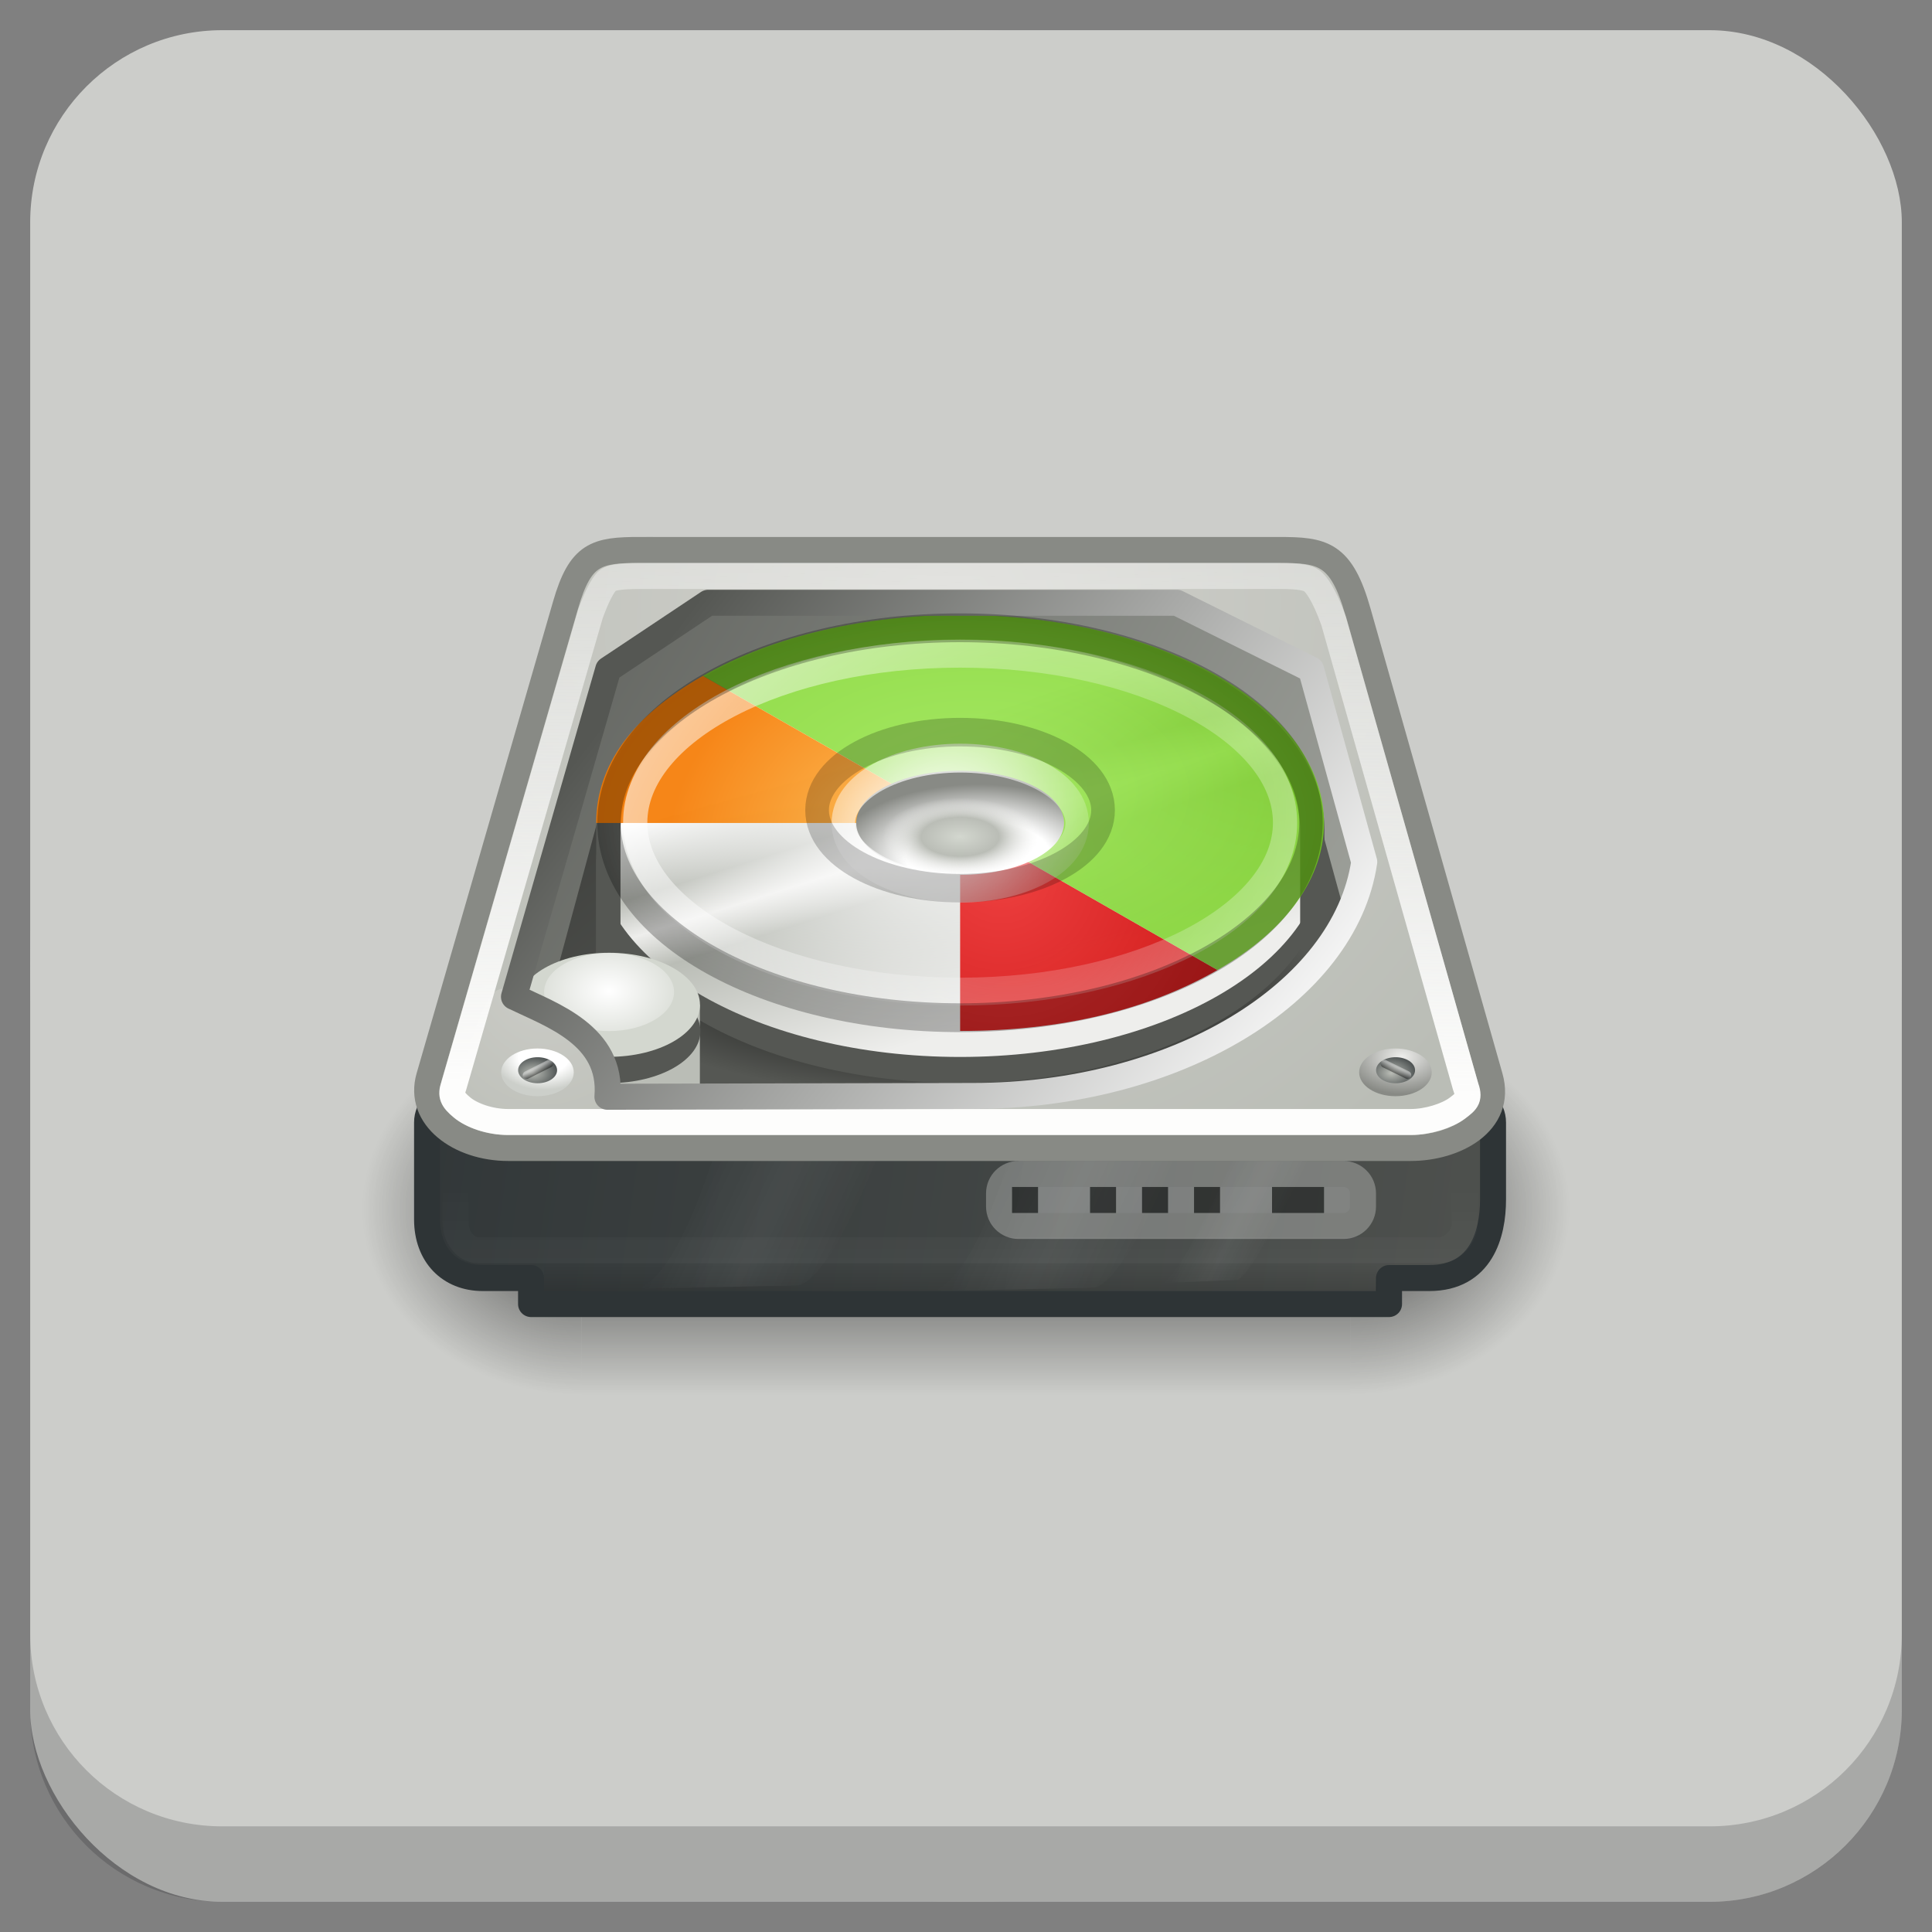 <?xml version="1.0" encoding="UTF-8" standalone="no"?>
<!-- Generator: Adobe Illustrator 21.0.2, SVG Export Plug-In . SVG Version: 6.00 Build 0)  -->

<svg
   xmlns:dc="http://purl.org/dc/elements/1.1/"
   xmlns:cc="http://creativecommons.org/ns#"
   xmlns:rdf="http://www.w3.org/1999/02/22-rdf-syntax-ns#"
   xmlns:svg="http://www.w3.org/2000/svg"
   xmlns="http://www.w3.org/2000/svg"
   xmlns:xlink="http://www.w3.org/1999/xlink"
   xmlns:sodipodi="http://sodipodi.sourceforge.net/DTD/sodipodi-0.dtd"
   xmlns:inkscape="http://www.inkscape.org/namespaces/inkscape"
   version="1.1"
   id="Layer_1"
   x="0px"
   y="0px"
   viewBox="0 0 256 256"
   enable-background="new 0 0 256 256"
   xml:space="preserve"
   sodipodi:docname="gparted.svg"
   inkscape:version="0.92.4 (5da689c313, 2019-01-14)"
   inkscape:label="Shadow"><rect x="0" y="0" width="256" height="256" fill="#808080" stroke="none"/><defs
   id="defs251">
	
	
<clipPath
   id="b"><use
     width="100%"
     overflow="visible"
     xlink:href="#a"
     height="100%"
     id="use5" /></clipPath><linearGradient
   x1="29.337"
   x2="81.837"
   y1="75.021"
   gradientUnits="userSpaceOnUse"
   y2="44.354"
   id="c"><stop
     id="stop10"
     offset="0"
     stop-opacity=".6"
     stop-color="#A52714" /><stop
     id="stop12"
     offset=".66"
     stop-opacity="0"
     stop-color="#A52714" /></linearGradient><clipPath
   id="clipPath1232"><use
     width="100%"
     overflow="visible"
     xlink:href="#a"
     height="100%"
     id="use1230" /></clipPath><clipPath
   id="clipPath1236"><use
     width="100%"
     overflow="visible"
     xlink:href="#a"
     height="100%"
     id="use1234" /></clipPath><linearGradient
   x1="110.87"
   x2="52.538"
   y1="164.5"
   gradientUnits="userSpaceOnUse"
   y2="130.33"
   id="d"><stop
     id="stop23"
     offset="0"
     stop-opacity=".4"
     stop-color="#055524" /><stop
     id="stop25"
     offset=".33"
     stop-opacity="0"
     stop-color="#055524" /></linearGradient><clipPath
   id="clipPath1244"><use
     width="100%"
     overflow="visible"
     xlink:href="#a"
     height="100%"
     id="use1242" /></clipPath><clipPath
   id="clipPath1248"><use
     width="100%"
     overflow="visible"
     xlink:href="#a"
     height="100%"
     id="use1246" /></clipPath><clipPath
   id="f"><use
     y="0"
     x="0"
     style="overflow:visible"
     id="use37"
     height="100%"
     xlink:href="#e"
     overflow="visible"
     width="100%" /></clipPath><linearGradient
   x1="121.86"
   x2="136.55"
   y1="49.804"
   gradientUnits="userSpaceOnUse"
   y2="114.13"
   id="g"><stop
     id="stop42"
     offset="0"
     stop-opacity=".3"
     stop-color="#EA6100" /><stop
     id="stop44"
     offset=".66"
     stop-opacity="0"
     stop-color="#EA6100" /></linearGradient><clipPath
   id="clipPath1258"><use
     width="100%"
     overflow="visible"
     xlink:href="#a"
     height="100%"
     id="use1256" /></clipPath><clipPath
   id="clipPath1269"><use
     width="100%"
     overflow="visible"
     xlink:href="#a"
     height="100%"
     id="use1267" /></clipPath><clipPath
   id="j"><use
     y="0"
     x="0"
     style="overflow:visible"
     id="use62"
     height="100%"
     xlink:href="#i"
     overflow="visible"
     width="100%" /></clipPath><radialGradient
   id="l"
   gradientUnits="userSpaceOnUse"
   cy="55.948"
   cx="668.18"
   gradientTransform="translate(-576)"
   r="84.078"><stop
     stop-color="#3E2723"
     stop-opacity=".2"
     offset="0"
     id="stop73" /><stop
     stop-color="#3E2723"
     stop-opacity="0"
     offset="1"
     id="stop75" /></radialGradient><clipPath
   id="clipPath1285"><use
     width="100%"
     overflow="visible"
     xlink:href="#a"
     height="100%"
     id="use1283" /></clipPath><clipPath
   id="clipPath1289"><use
     width="100%"
     overflow="visible"
     xlink:href="#a"
     height="100%"
     id="use1287" /></clipPath><clipPath
   id="n"><use
     y="0"
     x="0"
     style="overflow:visible"
     id="use83"
     height="100%"
     xlink:href="#m"
     overflow="visible"
     width="100%" /></clipPath><radialGradient
   id="p"
   gradientUnits="userSpaceOnUse"
   cy="48.52"
   cx="597.88"
   gradientTransform="translate(-576)"
   r="78.044"><stop
     stop-color="#3E2723"
     stop-opacity=".2"
     offset="0"
     id="stop94" /><stop
     stop-color="#3E2723"
     stop-opacity="0"
     offset="1"
     id="stop96" /></radialGradient><clipPath
   id="clipPath1305"><use
     width="100%"
     overflow="visible"
     xlink:href="#a"
     height="100%"
     id="use1303" /></clipPath><radialGradient
   id="q"
   gradientUnits="userSpaceOnUse"
   cy="96.138"
   cx="671.84"
   gradientTransform="translate(-576)"
   r="87.87"><stop
     stop-color="#263238"
     stop-opacity=".2"
     offset="0"
     id="stop101" /><stop
     stop-color="#263238"
     stop-opacity="0"
     offset="1"
     id="stop103" /></radialGradient><clipPath
   id="clipPath1312"><use
     width="100%"
     overflow="visible"
     xlink:href="#a"
     height="100%"
     id="use1310" /></clipPath><clipPath
   id="clipPath1316"><use
     width="100%"
     overflow="visible"
     xlink:href="#a"
     height="100%"
     id="use1314" /></clipPath><clipPath
   id="clipPath1320"><use
     width="100%"
     overflow="visible"
     xlink:href="#a"
     height="100%"
     id="use1318" /></clipPath><clipPath
   id="clipPath1324"><use
     width="100%"
     overflow="visible"
     xlink:href="#a"
     height="100%"
     id="use1322" /></clipPath><path
   inkscape:connector-curvature="0"
   d="m 8,184 h 83.77 l 38.88,-38.88 V 116 H 61.36 L 8,24.48 Z"
   id="e" /><path
   inkscape:connector-curvature="0"
   d="m 96,56 34.65,60 -38.88,68 H 184 V 56 Z"
   id="i" /><path
   inkscape:connector-curvature="0"
   d="M 21.97,8 V 48.34 L 61.36,116 96,56 h 88 V 8 Z"
   id="m" /><clipPath
   id="b-1"><use
     width="100%"
     overflow="visible"
     xlink:href="#a"
     height="100%"
     id="use5-7" /></clipPath><clipPath
   id="clipPath1232-2"><use
     width="100%"
     overflow="visible"
     xlink:href="#a"
     height="100%"
     id="use1230-2" /></clipPath><clipPath
   id="clipPath1236-6"><use
     width="100%"
     overflow="visible"
     xlink:href="#a"
     height="100%"
     id="use1234-1" /></clipPath><clipPath
   id="clipPath1244-1"><use
     width="100%"
     overflow="visible"
     xlink:href="#a"
     height="100%"
     id="use1242-5" /></clipPath><clipPath
   id="clipPath1248-9"><use
     width="100%"
     overflow="visible"
     xlink:href="#a"
     height="100%"
     id="use1246-4" /></clipPath><clipPath
   id="f-9"><use
     y="0"
     x="0"
     style="overflow:visible"
     id="use37-0"
     height="100%"
     xlink:href="#e-8"
     overflow="visible"
     width="100%" /></clipPath><clipPath
   id="clipPath1258-7"><use
     width="100%"
     overflow="visible"
     xlink:href="#a"
     height="100%"
     id="use1256-7" /></clipPath><clipPath
   id="clipPath1269-1"><use
     width="100%"
     overflow="visible"
     xlink:href="#a"
     height="100%"
     id="use1267-1" /></clipPath><clipPath
   id="j-5"><use
     y="0"
     x="0"
     style="overflow:visible"
     id="use62-9"
     height="100%"
     xlink:href="#i-5"
     overflow="visible"
     width="100%" /></clipPath><radialGradient
   id="l-7"
   gradientUnits="userSpaceOnUse"
   cy="55.948"
   cx="668.18"
   gradientTransform="translate(-576)"
   r="84.078"><stop
     stop-color="#3E2723"
     stop-opacity=".2"
     offset="0"
     id="stop73-7" /><stop
     stop-color="#3E2723"
     stop-opacity="0"
     offset="1"
     id="stop75-6" /></radialGradient><clipPath
   id="clipPath1285-7"><use
     width="100%"
     overflow="visible"
     xlink:href="#a"
     height="100%"
     id="use1283-3" /></clipPath><clipPath
   id="clipPath1289-6"><use
     width="100%"
     overflow="visible"
     xlink:href="#a"
     height="100%"
     id="use1287-5" /></clipPath><clipPath
   id="n-6"><use
     y="0"
     x="0"
     style="overflow:visible"
     id="use83-3"
     height="100%"
     xlink:href="#m-6"
     overflow="visible"
     width="100%" /></clipPath><radialGradient
   id="p-9"
   gradientUnits="userSpaceOnUse"
   cy="48.52"
   cx="597.88"
   gradientTransform="translate(-576)"
   r="78.044"><stop
     stop-color="#3E2723"
     stop-opacity=".2"
     offset="0"
     id="stop94-4" /><stop
     stop-color="#3E2723"
     stop-opacity="0"
     offset="1"
     id="stop96-8" /></radialGradient><clipPath
   id="clipPath1305-1"><use
     width="100%"
     overflow="visible"
     xlink:href="#a"
     height="100%"
     id="use1303-2" /></clipPath><radialGradient
   id="q-9"
   gradientUnits="userSpaceOnUse"
   cy="96.138"
   cx="671.84"
   gradientTransform="translate(-576)"
   r="87.87"><stop
     stop-color="#263238"
     stop-opacity=".2"
     offset="0"
     id="stop101-3" /><stop
     stop-color="#263238"
     stop-opacity="0"
     offset="1"
     id="stop103-9" /></radialGradient><clipPath
   id="clipPath1312-0"><use
     width="100%"
     overflow="visible"
     xlink:href="#a"
     height="100%"
     id="use1310-8" /></clipPath><clipPath
   id="clipPath1316-8"><use
     width="100%"
     overflow="visible"
     xlink:href="#a"
     height="100%"
     id="use1314-5" /></clipPath><clipPath
   id="clipPath1320-0"><use
     width="100%"
     overflow="visible"
     xlink:href="#a"
     height="100%"
     id="use1318-9" /></clipPath><clipPath
   id="clipPath1324-6"><use
     width="100%"
     overflow="visible"
     xlink:href="#a"
     height="100%"
     id="use1322-3" /></clipPath><path
   inkscape:connector-curvature="0"
   d="m 8,184 h 83.77 l 38.88,-38.88 V 116 H 61.36 L 8,24.48 Z"
   id="e-8" /><path
   inkscape:connector-curvature="0"
   d="m 96,56 34.65,60 -38.88,68 H 184 V 56 Z"
   id="i-5" /><path
   inkscape:connector-curvature="0"
   d="M 21.97,8 V 48.34 L 61.36,116 96,56 h 88 V 8 Z"
   id="m-6" /><radialGradient
   id="r"
   gradientUnits="userSpaceOnUse"
   cy="32.014"
   cx="34.286"
   gradientTransform="translate(-23.08,-106.27)"
   r="176.75"><stop
     stop-color="#fff"
     stop-opacity=".1"
     offset="0"
     id="stop130" /><stop
     stop-color="#fff"
     stop-opacity="0"
     offset="1"
     id="stop132" /></radialGradient><clipPath
   id="b-0"><use
     y="0"
     x="0"
     style="overflow:visible"
     width="100%"
     overflow="visible"
     xlink:href="#a"
     height="100%"
     id="use5-5" /></clipPath><clipPath
   id="clipPath963"><use
     y="0"
     x="0"
     style="overflow:visible"
     width="100%"
     overflow="visible"
     xlink:href="#a"
     height="100%"
     id="use961" /></clipPath><clipPath
   id="clipPath967"><use
     y="0"
     x="0"
     style="overflow:visible"
     width="100%"
     overflow="visible"
     xlink:href="#a"
     height="100%"
     id="use965" /></clipPath><radialGradient
   id="q-94"
   gradientUnits="userSpaceOnUse"
   cy="96.138"
   cx="671.84"
   gradientTransform="translate(-576)"
   r="87.87"><stop
     stop-color="#263238"
     stop-opacity=".2"
     offset="0"
     id="stop101-6" /><stop
     stop-color="#263238"
     stop-opacity="0"
     offset="1"
     id="stop103-92" /></radialGradient><clipPath
   id="clipPath974"><use
     y="0"
     x="0"
     style="overflow:visible"
     width="100%"
     overflow="visible"
     xlink:href="#a"
     height="100%"
     id="use972" /></clipPath><radialGradient
   id="p-2"
   gradientUnits="userSpaceOnUse"
   cy="48.52"
   cx="597.88"
   gradientTransform="translate(-576)"
   r="78.044"><stop
     stop-color="#3E2723"
     stop-opacity=".2"
     offset="0"
     id="stop94-47" /><stop
     stop-color="#3E2723"
     stop-opacity="0"
     offset="1"
     id="stop96-7" /></radialGradient><clipPath
   id="clipPath981"><use
     y="0"
     x="0"
     style="overflow:visible"
     width="100%"
     overflow="visible"
     xlink:href="#a"
     height="100%"
     id="use979" /></clipPath><clipPath
   id="clipPath985"><use
     y="0"
     x="0"
     style="overflow:visible"
     width="100%"
     overflow="visible"
     xlink:href="#a"
     height="100%"
     id="use983" /></clipPath><clipPath
   id="n-5"><use
     width="100%"
     overflow="visible"
     xlink:href="#m-0"
     height="100%"
     id="use83-4"
     style="overflow:visible"
     x="0"
     y="0" /></clipPath><radialGradient
   id="l-2"
   gradientUnits="userSpaceOnUse"
   cy="55.948"
   cx="668.18"
   gradientTransform="translate(-576)"
   r="84.078"><stop
     stop-color="#3E2723"
     stop-opacity=".2"
     offset="0"
     id="stop73-8" /><stop
     stop-color="#3E2723"
     stop-opacity="0"
     offset="1"
     id="stop75-9" /></radialGradient><clipPath
   id="clipPath997"><use
     y="0"
     x="0"
     style="overflow:visible"
     width="100%"
     overflow="visible"
     xlink:href="#a"
     height="100%"
     id="use995" /></clipPath><clipPath
   id="clipPath1001"><use
     y="0"
     x="0"
     style="overflow:visible"
     width="100%"
     overflow="visible"
     xlink:href="#a"
     height="100%"
     id="use999" /></clipPath><clipPath
   id="j-3"><use
     width="100%"
     overflow="visible"
     xlink:href="#i-1"
     height="100%"
     id="use62-6"
     style="overflow:visible"
     x="0"
     y="0" /></clipPath><clipPath
   id="clipPath1010"><use
     y="0"
     x="0"
     style="overflow:visible"
     width="100%"
     overflow="visible"
     xlink:href="#a"
     height="100%"
     id="use1008" /></clipPath><clipPath
   id="clipPath1017"><use
     y="0"
     x="0"
     style="overflow:visible"
     width="100%"
     overflow="visible"
     xlink:href="#a"
     height="100%"
     id="use1015" /></clipPath><clipPath
   id="f-0"><use
     width="100%"
     overflow="visible"
     xlink:href="#e-1"
     height="100%"
     id="use37-5"
     style="overflow:visible"
     x="0"
     y="0" /></clipPath><clipPath
   id="clipPath1029"><use
     y="0"
     x="0"
     style="overflow:visible"
     width="100%"
     overflow="visible"
     xlink:href="#a"
     height="100%"
     id="use1027" /></clipPath><clipPath
   id="clipPath1033"><use
     y="0"
     x="0"
     style="overflow:visible"
     width="100%"
     overflow="visible"
     xlink:href="#a"
     height="100%"
     id="use1031" /></clipPath><clipPath
   id="clipPath1043"><use
     y="0"
     x="0"
     style="overflow:visible"
     width="100%"
     overflow="visible"
     xlink:href="#a"
     height="100%"
     id="use1041" /></clipPath><clipPath
   id="clipPath1047"><use
     y="0"
     x="0"
     style="overflow:visible"
     width="100%"
     overflow="visible"
     xlink:href="#a"
     height="100%"
     id="use1045" /></clipPath><path
   id="e-1"
   d="m 8,184 h 83.77 l 38.88,-38.88 V 116 H 61.36 L 8,24.48 Z"
   inkscape:connector-curvature="0" /><path
   id="i-1"
   d="m 96,56 34.65,60 -38.88,68 H 184 V 56 Z"
   inkscape:connector-curvature="0" /><path
   id="m-0"
   d="M 21.97,8 V 48.34 L 61.36,116 96,56 h 88 V 8 Z"
   inkscape:connector-curvature="0" /><circle
   r="88"
   cx="96"
   cy="96"
   id="a" /><path
   d="m8 184h83.77l38.88-38.88v-29.12h-69.29l-53.36-91.52z"
   id="e-6" /><path
   d="m96 56l34.65 60-38.88 68h92.23v-128z"
   id="i-2" /><path
   d="m21.97 8v40.34l39.39 67.66 34.64-60h88v-48z"
   id="m-8" /><defs
   id="defs1820"><path
     d="M 21.97,8 V 48.34 L 61.36,116 96,56 h 88 V 8 Z"
     id="path1928"
     inkscape:connector-curvature="0" /></defs><clipPath
   id="n-7"><use
     id="use1822"
     height="100%"
     xlink:href="#m-8"
     overflow="visible"
     width="100%"
     style="overflow:visible"
     x="0"
     y="0" /></clipPath><defs
   id="defs1799"><path
     d="m 96,56 34.65,60 -38.88,68 H 184 V 56 Z"
     id="path1918"
     inkscape:connector-curvature="0" /></defs><clipPath
   id="j-6"><use
     id="use1801"
     height="100%"
     xlink:href="#i-2"
     overflow="visible"
     width="100%"
     style="overflow:visible"
     x="0"
     y="0" /></clipPath><defs
   id="defs1774"><path
     d="m 8,184 h 83.77 l 38.88,-38.88 V 116 H 61.36 L 8,24.48 Z"
     id="path1902"
     inkscape:connector-curvature="0" /></defs><clipPath
   id="f-06"><use
     id="use1776"
     height="100%"
     xlink:href="#e-6"
     overflow="visible"
     width="100%"
     style="overflow:visible"
     x="0"
     y="0" /></clipPath><linearGradient
   x1="110.87"
   x2="52.538"
   y1="164.5"
   gradientUnits="userSpaceOnUse"
   y2="130.33"
   id="linearGradient1897"><stop
     id="stop1762"
     offset="0"
     stop-opacity=".4"
     stop-color="#055524" /><stop
     id="stop1764"
     offset=".33"
     stop-opacity="0"
     stop-color="#055524" /></linearGradient><linearGradient
   x1="29.337"
   x2="81.837"
   y1="75.021"
   gradientUnits="userSpaceOnUse"
   y2="44.354"
   id="linearGradient1889"><stop
     id="stop1749"
     offset="0"
     stop-opacity=".6"
     stop-color="#A52714" /><stop
     id="stop1751"
     offset=".66"
     stop-opacity="0"
     stop-color="#A52714" /></linearGradient><linearGradient
   id="linearGradient1910"
   y2="114.13"
   gradientUnits="userSpaceOnUse"
   y1="49.804"
   x2="136.55"
   x1="121.86"><stop
     stop-color="#EA6100"
     stop-opacity=".3"
     offset="0"
     id="stop1781" /><stop
     stop-color="#EA6100"
     stop-opacity="0"
     offset=".66"
     id="stop1783" /></linearGradient><clipPath
   id="b-3"><use
     y="0"
     x="0"
     style="overflow:visible"
     width="100%"
     overflow="visible"
     xlink:href="#a"
     height="100%"
     id="use5-1" /></clipPath><clipPath
   id="clipPath1024"><use
     y="0"
     x="0"
     style="overflow:visible"
     width="100%"
     overflow="visible"
     xlink:href="#a"
     height="100%"
     id="use1022" /></clipPath><clipPath
   id="clipPath1028"><use
     y="0"
     x="0"
     style="overflow:visible"
     width="100%"
     overflow="visible"
     xlink:href="#a"
     height="100%"
     id="use1026" /></clipPath><clipPath
   id="clipPath1035"><use
     y="0"
     x="0"
     style="overflow:visible"
     width="100%"
     overflow="visible"
     xlink:href="#a"
     height="100%"
     id="use1033" /></clipPath><clipPath
   id="clipPath1039"><use
     y="0"
     x="0"
     style="overflow:visible"
     width="100%"
     overflow="visible"
     xlink:href="#a"
     height="100%"
     id="use1037" /></clipPath><clipPath
   id="f-6"><use
     y="0"
     x="0"
     style="overflow:visible"
     id="use37-8"
     height="100%"
     xlink:href="#e-61"
     overflow="visible"
     width="100%" /></clipPath><clipPath
   id="clipPath1048"><use
     y="0"
     x="0"
     style="overflow:visible"
     width="100%"
     overflow="visible"
     xlink:href="#a"
     height="100%"
     id="use1046" /></clipPath><clipPath
   id="clipPath1058"><use
     y="0"
     x="0"
     style="overflow:visible"
     width="100%"
     overflow="visible"
     xlink:href="#a"
     height="100%"
     id="use1056" /></clipPath><clipPath
   id="j-66"><use
     y="0"
     x="0"
     style="overflow:visible"
     id="use62-4"
     height="100%"
     xlink:href="#i-59"
     overflow="visible"
     width="100%" /></clipPath><radialGradient
   id="l-9"
   gradientUnits="userSpaceOnUse"
   cy="55.948"
   cx="668.18"
   gradientTransform="translate(-576)"
   r="84.078"><stop
     stop-color="#3E2723"
     stop-opacity=".2"
     offset="0"
     id="stop73-5" /><stop
     stop-color="#3E2723"
     stop-opacity="0"
     offset="1"
     id="stop75-0" /></radialGradient><clipPath
   id="clipPath1073"><use
     y="0"
     x="0"
     style="overflow:visible"
     width="100%"
     overflow="visible"
     xlink:href="#a"
     height="100%"
     id="use1071" /></clipPath><clipPath
   id="clipPath1077"><use
     y="0"
     x="0"
     style="overflow:visible"
     width="100%"
     overflow="visible"
     xlink:href="#a"
     height="100%"
     id="use1075" /></clipPath><clipPath
   id="n-4"><use
     y="0"
     x="0"
     style="overflow:visible"
     id="use83-8"
     height="100%"
     xlink:href="#m-4"
     overflow="visible"
     width="100%" /></clipPath><radialGradient
   id="p-7"
   gradientUnits="userSpaceOnUse"
   cy="48.52"
   cx="597.88"
   gradientTransform="translate(-576)"
   r="78.044"><stop
     stop-color="#3E2723"
     stop-opacity=".2"
     offset="0"
     id="stop94-1" /><stop
     stop-color="#3E2723"
     stop-opacity="0"
     offset="1"
     id="stop96-72" /></radialGradient><clipPath
   id="clipPath1092"><use
     y="0"
     x="0"
     style="overflow:visible"
     width="100%"
     overflow="visible"
     xlink:href="#a"
     height="100%"
     id="use1090" /></clipPath><radialGradient
   id="q-7"
   gradientUnits="userSpaceOnUse"
   cy="96.138"
   cx="671.84"
   gradientTransform="translate(-576)"
   r="87.87"><stop
     stop-color="#263238"
     stop-opacity=".2"
     offset="0"
     id="stop101-2" /><stop
     stop-color="#263238"
     stop-opacity="0"
     offset="1"
     id="stop103-2" /></radialGradient><clipPath
   id="clipPath1099"><use
     y="0"
     x="0"
     style="overflow:visible"
     width="100%"
     overflow="visible"
     xlink:href="#a"
     height="100%"
     id="use1097" /></clipPath><clipPath
   id="clipPath1103"><use
     y="0"
     x="0"
     style="overflow:visible"
     width="100%"
     overflow="visible"
     xlink:href="#a"
     height="100%"
     id="use1101" /></clipPath><clipPath
   id="clipPath1107"><use
     y="0"
     x="0"
     style="overflow:visible"
     width="100%"
     overflow="visible"
     xlink:href="#a"
     height="100%"
     id="use1105" /></clipPath><clipPath
   id="clipPath1111"><use
     y="0"
     x="0"
     style="overflow:visible"
     width="100%"
     overflow="visible"
     xlink:href="#a"
     height="100%"
     id="use1109" /></clipPath><radialGradient
   id="r-6"
   gradientUnits="userSpaceOnUse"
   cy="32.014"
   cx="34.286"
   gradientTransform="translate(-7,-7)"
   r="176.75"><stop
     stop-color="#fff"
     stop-opacity=".1"
     offset="0"
     id="stop130-1" /><stop
     stop-color="#fff"
     stop-opacity="0"
     offset="1"
     id="stop132-0" /></radialGradient><path
   inkscape:connector-curvature="0"
   d="m 8,184 h 83.77 l 38.88,-38.88 V 116 H 61.36 L 8,24.48 Z"
   id="e-61" /><path
   inkscape:connector-curvature="0"
   d="m 96,56 34.65,60 -38.88,68 H 184 V 56 Z"
   id="i-59" /><path
   inkscape:connector-curvature="0"
   d="M 21.97,8 V 48.34 L 61.36,116 96,56 h 88 V 8 Z"
   id="m-4" /><clipPath
   id="b-9"><use
     y="0"
     x="0"
     style="overflow:visible"
     width="100%"
     overflow="visible"
     xlink:href="#a"
     height="100%"
     id="use5-0" /></clipPath><clipPath
   id="clipPath1024-7"><use
     y="0"
     x="0"
     style="overflow:visible"
     width="100%"
     overflow="visible"
     xlink:href="#a"
     height="100%"
     id="use1022-7" /></clipPath><clipPath
   id="clipPath1028-1"><use
     y="0"
     x="0"
     style="overflow:visible"
     width="100%"
     overflow="visible"
     xlink:href="#a"
     height="100%"
     id="use1026-1" /></clipPath><clipPath
   id="clipPath1035-7"><use
     y="0"
     x="0"
     style="overflow:visible"
     width="100%"
     overflow="visible"
     xlink:href="#a"
     height="100%"
     id="use1033-7" /></clipPath><clipPath
   id="clipPath1039-6"><use
     y="0"
     x="0"
     style="overflow:visible"
     width="100%"
     overflow="visible"
     xlink:href="#a"
     height="100%"
     id="use1037-7" /></clipPath><clipPath
   id="f-3"><use
     y="0"
     x="0"
     style="overflow:visible"
     id="use37-6"
     height="100%"
     xlink:href="#e-9"
     overflow="visible"
     width="100%" /></clipPath><clipPath
   id="clipPath1048-3"><use
     y="0"
     x="0"
     style="overflow:visible"
     width="100%"
     overflow="visible"
     xlink:href="#a"
     height="100%"
     id="use1046-9" /></clipPath><clipPath
   id="clipPath1058-4"><use
     y="0"
     x="0"
     style="overflow:visible"
     width="100%"
     overflow="visible"
     xlink:href="#a"
     height="100%"
     id="use1056-8" /></clipPath><clipPath
   id="j-1"><use
     y="0"
     x="0"
     style="overflow:visible"
     id="use62-2"
     height="100%"
     xlink:href="#i-6"
     overflow="visible"
     width="100%" /></clipPath><radialGradient
   id="l-93"
   gradientUnits="userSpaceOnUse"
   cy="55.948"
   cx="668.18"
   gradientTransform="translate(-576)"
   r="84.078"><stop
     stop-color="#3E2723"
     stop-opacity=".2"
     offset="0"
     id="stop73-9" /><stop
     stop-color="#3E2723"
     stop-opacity="0"
     offset="1"
     id="stop75-08" /></radialGradient><clipPath
   id="clipPath1073-8"><use
     y="0"
     x="0"
     style="overflow:visible"
     width="100%"
     overflow="visible"
     xlink:href="#a"
     height="100%"
     id="use1071-5" /></clipPath><clipPath
   id="clipPath1077-0"><use
     y="0"
     x="0"
     style="overflow:visible"
     width="100%"
     overflow="visible"
     xlink:href="#a"
     height="100%"
     id="use1075-9" /></clipPath><clipPath
   id="n-63"><use
     y="0"
     x="0"
     style="overflow:visible"
     id="use83-85"
     height="100%"
     xlink:href="#m-2"
     overflow="visible"
     width="100%" /></clipPath><radialGradient
   id="p-6"
   gradientUnits="userSpaceOnUse"
   cy="48.52"
   cx="597.88"
   gradientTransform="translate(-576)"
   r="78.044"><stop
     stop-color="#3E2723"
     stop-opacity=".2"
     offset="0"
     id="stop94-11" /><stop
     stop-color="#3E2723"
     stop-opacity="0"
     offset="1"
     id="stop96-5" /></radialGradient><clipPath
   id="clipPath1092-9"><use
     y="0"
     x="0"
     style="overflow:visible"
     width="100%"
     overflow="visible"
     xlink:href="#a"
     height="100%"
     id="use1090-8" /></clipPath><radialGradient
   id="q-4"
   gradientUnits="userSpaceOnUse"
   cy="96.138"
   cx="671.84"
   gradientTransform="translate(-576)"
   r="87.87"><stop
     stop-color="#263238"
     stop-opacity=".2"
     offset="0"
     id="stop101-8" /><stop
     stop-color="#263238"
     stop-opacity="0"
     offset="1"
     id="stop103-1" /></radialGradient><clipPath
   id="clipPath1099-0"><use
     y="0"
     x="0"
     style="overflow:visible"
     width="100%"
     overflow="visible"
     xlink:href="#a"
     height="100%"
     id="use1097-3" /></clipPath><clipPath
   id="clipPath1103-0"><use
     y="0"
     x="0"
     style="overflow:visible"
     width="100%"
     overflow="visible"
     xlink:href="#a"
     height="100%"
     id="use1101-4" /></clipPath><clipPath
   id="clipPath1107-4"><use
     y="0"
     x="0"
     style="overflow:visible"
     width="100%"
     overflow="visible"
     xlink:href="#a"
     height="100%"
     id="use1105-4" /></clipPath><clipPath
   id="clipPath1111-4"><use
     y="0"
     x="0"
     style="overflow:visible"
     width="100%"
     overflow="visible"
     xlink:href="#a"
     height="100%"
     id="use1109-7" /></clipPath><radialGradient
   id="r-63"
   gradientUnits="userSpaceOnUse"
   cy="32.014"
   cx="34.286"
   gradientTransform="translate(-7,-7)"
   r="176.75"><stop
     stop-color="#fff"
     stop-opacity=".1"
     offset="0"
     id="stop130-17" /><stop
     stop-color="#fff"
     stop-opacity="0"
     offset="1"
     id="stop132-5" /></radialGradient><path
   inkscape:connector-curvature="0"
   d="m 8,184 h 83.77 l 38.88,-38.88 V 116 H 61.36 L 8,24.48 Z"
   id="e-9" /><path
   inkscape:connector-curvature="0"
   d="m 96,56 34.65,60 -38.88,68 H 184 V 56 Z"
   id="i-6" /><path
   inkscape:connector-curvature="0"
   d="M 21.97,8 V 48.34 L 61.36,116 96,56 h 88 V 8 Z"
   id="m-2" /><radialGradient
   inkscape:collect="always"
   xlink:href="#linearGradient2886"
   id="radialGradient2957"
   gradientUnits="userSpaceOnUse"
   gradientTransform="matrix(4.096,0,0,3.101,-9.539,-94.543)"
   cx="0"
   cy="17"
   fx="0"
   fy="17"
   r="2" /><linearGradient
   id="linearGradient2886"
   inkscape:collect="always"><stop
     id="stop2888"
     offset="0"
     style="stop-color:black;stop-opacity:1;" /><stop
     id="stop2890"
     offset="1"
     style="stop-color:black;stop-opacity:0;" /></linearGradient><radialGradient
   inkscape:collect="always"
   xlink:href="#linearGradient2886"
   id="radialGradient2959"
   gradientUnits="userSpaceOnUse"
   gradientTransform="matrix(4.096,0,0,3.101,38.21,-10.9)"
   cx="0"
   cy="17"
   fx="0"
   fy="17"
   r="2" /><linearGradient
   inkscape:collect="always"
   xlink:href="#linearGradient2900"
   id="linearGradient2961"
   gradientUnits="userSpaceOnUse"
   gradientTransform="matrix(2.048,0,0,2.068,1.348,6.674)"
   x1="9.899"
   y1="20"
   x2="9.899"
   y2="13.979" /><linearGradient
   id="linearGradient2900"><stop
     id="stop2902"
     offset="0"
     style="stop-color:black;stop-opacity:0;" /><stop
     style="stop-color:black;stop-opacity:1;"
     offset="0.5"
     id="stop2908" /><stop
     id="stop2904"
     offset="1"
     style="stop-color:black;stop-opacity:0;" /></linearGradient><linearGradient
   inkscape:collect="always"
   xlink:href="#linearGradient2899"
   id="linearGradient2947"
   gradientUnits="userSpaceOnUse"
   gradientTransform="translate(0,50)"
   x1="53.813"
   y1="43.573"
   x2="-2.814"
   y2="35.5" /><linearGradient
   id="linearGradient2899"><stop
     style="stop-color:#555753;stop-opacity:1"
     offset="0"
     id="stop2901" /><stop
     style="stop-color:#2e3436;stop-opacity:1"
     offset="1"
     id="stop2903" /></linearGradient><linearGradient
   inkscape:collect="always"
   xlink:href="#linearGradient2967"
   id="linearGradient2949"
   gradientUnits="userSpaceOnUse"
   x1="12.5"
   y1="43.188"
   x2="12.5"
   y2="34.046" /><linearGradient
   id="linearGradient2967"
   inkscape:collect="always"><stop
     id="stop2969"
     offset="0"
     style="stop-color:white;stop-opacity:1;" /><stop
     id="stop2971"
     offset="1"
     style="stop-color:white;stop-opacity:0;" /></linearGradient><linearGradient
   inkscape:collect="always"
   xlink:href="#linearGradient2909"
   id="linearGradient2951"
   gradientUnits="userSpaceOnUse"
   gradientTransform="matrix(1,0,0,1.423,10.5,-14.957)"
   x1="15.335"
   y1="33.062"
   x2="20.329"
   y2="36.377" /><linearGradient
   id="linearGradient2909"><stop
     id="stop2911"
     offset="0"
     style="stop-color:white;stop-opacity:0;" /><stop
     style="stop-color:white;stop-opacity:1;"
     offset="0.5"
     id="stop2917" /><stop
     id="stop2913"
     offset="1"
     style="stop-color:white;stop-opacity:0;" /></linearGradient><linearGradient
   inkscape:collect="always"
   xlink:href="#linearGradient2909"
   id="linearGradient2953"
   gradientUnits="userSpaceOnUse"
   gradientTransform="matrix(1,0,0,1.423,-0.875,-15.046)"
   x1="15.335"
   y1="33.062"
   x2="20.329"
   y2="36.377" /><linearGradient
   inkscape:collect="always"
   xlink:href="#linearGradient2909"
   id="linearGradient2955"
   gradientUnits="userSpaceOnUse"
   gradientTransform="matrix(0.46,0,-0.391,1.37,40.625,-13.299)"
   x1="15.335"
   y1="33.062"
   x2="20.329"
   y2="36.377" /><radialGradient
   inkscape:collect="always"
   xlink:href="#linearGradient5740"
   id="radialGradient2945"
   gradientUnits="userSpaceOnUse"
   gradientTransform="matrix(1.033,-0.596,0.575,0.996,-12.235,11.554)"
   cx="25.252"
   cy="16.48"
   fx="25.252"
   fy="16.48"
   r="21.98" /><linearGradient
   id="linearGradient5740"><stop
     id="stop5742"
     offset="0"
     style="stop-color:#d0d0cb;stop-opacity:1;" /><stop
     id="stop5744"
     offset="1"
     style="stop-color:#babdb6;stop-opacity:1" /></linearGradient><linearGradient
   inkscape:collect="always"
   xlink:href="#linearGradient9641"
   id="linearGradient3802"
   x1="50.506"
   y1="37.469"
   x2="2.4"
   y2="8.448"
   gradientUnits="userSpaceOnUse"
   gradientTransform="translate(0,3.001)" /><linearGradient
   id="linearGradient9641"><stop
     id="stop9643"
     offset="0"
     style="stop-color:#babdb6;stop-opacity:1" /><stop
     id="stop9645"
     offset="1"
     style="stop-color:#555753;stop-opacity:1" /></linearGradient><linearGradient
   inkscape:collect="always"
   xlink:href="#linearGradient3804"
   id="linearGradient3810"
   x1="8.094"
   y1="13.796"
   x2="20.502"
   y2="29.456"
   gradientUnits="userSpaceOnUse"
   gradientTransform="matrix(1.003,0,0,1.069,-0.118,-1.915)" /><linearGradient
   id="linearGradient3804"><stop
     style="stop-color:#2f302e;stop-opacity:1;"
     offset="0"
     id="stop3806" /><stop
     style="stop-color:#555753;stop-opacity:1;"
     offset="1"
     id="stop3808" /></linearGradient><linearGradient
   inkscape:collect="always"
   xlink:href="#linearGradient4122"
   id="linearGradient4141"
   gradientUnits="userSpaceOnUse"
   x1="19.679"
   y1="20.903"
   x2="23.185"
   y2="32.097" /><linearGradient
   id="linearGradient4122"><stop
     id="stop4124"
     offset="0"
     style="stop-color:white;stop-opacity:1" /><stop
     style="stop-color:#babdb6;stop-opacity:1"
     offset="0.25"
     id="stop4130" /><stop
     id="stop4132"
     offset="0.375"
     style="stop-color:#eeeeec;stop-opacity:1" /><stop
     style="stop-color:#babdb6;stop-opacity:1"
     offset="0.5"
     id="stop4126" /><stop
     id="stop4128"
     offset="1"
     style="stop-color:#eeeeec;stop-opacity:1" /></linearGradient><radialGradient
   inkscape:collect="always"
   xlink:href="#linearGradient2886"
   id="radialGradient4098"
   cx="24"
   cy="30.266"
   fx="24"
   fy="30.266"
   r="14"
   gradientTransform="matrix(1,0,0,0.305,0,21.044)"
   gradientUnits="userSpaceOnUse" /><radialGradient
   inkscape:collect="always"
   xlink:href="#linearGradient2967"
   id="radialGradient3915"
   cx="7.625"
   cy="30.578"
   fx="7.625"
   fy="30.578"
   r="0.531"
   gradientTransform="matrix(1.351,-3.7918611e-6,1.1741249e-6,1.577,-2.678,-17.629)"
   gradientUnits="userSpaceOnUse" /><radialGradient
   inkscape:collect="always"
   xlink:href="#linearGradient5740"
   id="radialGradient3884"
   gradientUnits="userSpaceOnUse"
   gradientTransform="matrix(0.3,-0.255,0.167,0.426,-2.086,27.056)"
   cx="25.252"
   cy="16.48"
   fx="25.252"
   fy="16.48"
   r="21.98" /><linearGradient
   inkscape:collect="always"
   xlink:href="#linearGradient3468"
   id="linearGradient2937"
   gradientUnits="userSpaceOnUse"
   gradientTransform="matrix(1,0,0,0.996,0,-3.931)"
   x1="24.749"
   y1="35.355"
   x2="24.999"
   y2="14.998" /><linearGradient
   id="linearGradient3468"><stop
     id="stop3470"
     offset="0"
     style="stop-color:#fdfdfc;stop-opacity:1" /><stop
     id="stop3472"
     offset="1"
     style="stop-color:white;stop-opacity:0.371" /></linearGradient><radialGradient
   inkscape:collect="always"
   xlink:href="#linearGradient9633"
   id="radialGradient2929"
   gradientUnits="userSpaceOnUse"
   gradientTransform="matrix(1.569,0,0,1.523,-4.289,-15.921)"
   cx="7.534"
   cy="30.308"
   fx="7.534"
   fy="30.308"
   r="0.531" /><linearGradient
   id="linearGradient9633"><stop
     id="stop9635"
     offset="0"
     style="stop-color:#eeeeec;stop-opacity:1" /><stop
     id="stop9639"
     offset="1"
     style="stop-color:#888a85;stop-opacity:1" /></linearGradient><radialGradient
   inkscape:collect="always"
   xlink:href="#linearGradient8613"
   id="radialGradient2927"
   gradientUnits="userSpaceOnUse"
   gradientTransform="matrix(1.662,0,0,1.614,-4.989,-18.656)"
   cx="7.518"
   cy="30.574"
   fx="7.518"
   fy="30.574"
   r="0.531" /><linearGradient
   id="linearGradient8613"><stop
     id="stop8615"
     offset="0"
     style="stop-color:#babdb6;stop-opacity:1" /><stop
     id="stop8617"
     offset="1"
     style="stop-color:#2e3436;stop-opacity:1" /></linearGradient><linearGradient
   inkscape:collect="always"
   xlink:href="#linearGradient8710"
   id="linearGradient2917"
   gradientUnits="userSpaceOnUse"
   x1="40.617"
   y1="30.555"
   x2="40.711"
   y2="30.359" /><linearGradient
   id="linearGradient8710"><stop
     id="stop8712"
     offset="0"
     style="stop-color:black;stop-opacity:1;" /><stop
     id="stop8714"
     offset="1"
     style="stop-color:white;stop-opacity:1;" /></linearGradient><linearGradient
   inkscape:collect="always"
   xlink:href="#linearGradient2886"
   id="linearGradient2907"
   gradientUnits="userSpaceOnUse"
   x1="21.938"
   y1="39"
   x2="21.938"
   y2="37.996" /><radialGradient
   inkscape:collect="always"
   xlink:href="#linearGradient9613"
   id="radialGradient2941"
   gradientUnits="userSpaceOnUse"
   gradientTransform="matrix(1.39,0,0,1.349,-2.92,-10.638)"
   cx="7.519"
   cy="30.304"
   fx="7.519"
   fy="30.304"
   r="0.531" /><linearGradient
   id="linearGradient9613"><stop
     id="stop9615"
     offset="0"
     style="stop-color:white;stop-opacity:1" /><stop
     style="stop-color:white;stop-opacity:1;"
     offset="0.5"
     id="stop9619" /><stop
     id="stop9617"
     offset="1"
     style="stop-color:#cccfca;stop-opacity:1" /></linearGradient><radialGradient
   inkscape:collect="always"
   xlink:href="#linearGradient8613"
   id="radialGradient2931"
   gradientUnits="userSpaceOnUse"
   gradientTransform="matrix(1.662,0,0,1.614,-4.989,-18.656)"
   cx="7.518"
   cy="30.574"
   fx="7.518"
   fy="30.574"
   r="0.531" /><linearGradient
   inkscape:collect="always"
   xlink:href="#linearGradient8710"
   id="linearGradient2915"
   gradientUnits="userSpaceOnUse"
   gradientTransform="matrix(0.603,-0.798,0.798,0.603,-41.126,44.628)"
   x1="40.617"
   y1="30.555"
   x2="40.711"
   y2="30.359" /><radialGradient
   inkscape:collect="always"
   xlink:href="#linearGradient2967"
   id="radialGradient4068"
   cx="22.519"
   cy="27.786"
   fx="22.519"
   fy="27.786"
   r="10.337"
   gradientTransform="matrix(1,0,0,0.452,0,15.22)"
   gradientUnits="userSpaceOnUse" /><radialGradient
   inkscape:collect="always"
   xlink:href="#linearGradient4054"
   id="radialGradient4060"
   cx="21.366"
   cy="28.457"
   fx="21.366"
   fy="28.457"
   r="4.621"
   gradientTransform="matrix(1.154,-1.605,1.463,1.208,-43.596,25.552)"
   gradientUnits="userSpaceOnUse" /><linearGradient
   inkscape:collect="always"
   id="linearGradient4054"><stop
     style="stop-color:#ef2929;stop-opacity:1"
     offset="0"
     id="stop4056" /><stop
     style="stop-color:#cc0000;stop-opacity:1"
     offset="1"
     id="stop4058" /></linearGradient><radialGradient
   inkscape:collect="always"
   xlink:href="#linearGradient4038"
   id="radialGradient4044"
   cx="23.571"
   cy="22.566"
   fx="23.571"
   fy="22.566"
   r="11.155"
   gradientTransform="matrix(1,0,0,0.612,0,8.753)"
   gradientUnits="userSpaceOnUse" /><linearGradient
   inkscape:collect="always"
   id="linearGradient4038"><stop
     style="stop-color:#8ae234;stop-opacity:1"
     offset="0"
     id="stop4040" /><stop
     style="stop-color:#73d216;stop-opacity:1"
     offset="1"
     id="stop4042" /></linearGradient><radialGradient
   inkscape:collect="always"
   xlink:href="#linearGradient4046"
   id="radialGradient4052"
   cx="25.526"
   cy="26.024"
   fx="25.526"
   fy="26.024"
   r="6.535"
   gradientTransform="matrix(0.523,-0.913,1.025,0.675,-12.879,29.478)"
   gradientUnits="userSpaceOnUse" /><linearGradient
   inkscape:collect="always"
   id="linearGradient4046"><stop
     style="stop-color:#fcaf3e;stop-opacity:1"
     offset="0"
     id="stop4048" /><stop
     style="stop-color:#f57900;stop-opacity:1"
     offset="1"
     id="stop4050" /></linearGradient><linearGradient
   inkscape:collect="always"
   xlink:href="#linearGradient5690"
   id="linearGradient3794"
   x1="35.723"
   y1="33.222"
   x2="11.953"
   y2="14.983"
   gradientUnits="userSpaceOnUse"
   gradientTransform="translate(0,3.001)" /><linearGradient
   id="linearGradient5690"><stop
     id="stop5692"
     offset="0"
     style="stop-color:white;stop-opacity:1;" /><stop
     id="stop5694"
     offset="1"
     style="stop-color:#555753;stop-opacity:1" /></linearGradient><radialGradient
   inkscape:collect="always"
   xlink:href="#linearGradient4070"
   id="radialGradient4006"
   gradientUnits="userSpaceOnUse"
   gradientTransform="matrix(1.39,0,0,1.349,-2.92,-10.638)"
   cx="7.519"
   cy="30.304"
   fx="7.519"
   fy="30.304"
   r="0.531" /><linearGradient
   id="linearGradient4070"><stop
     style="stop-color:white;stop-opacity:1"
     offset="0"
     id="stop4072" /><stop
     id="stop4074"
     offset="0.5"
     style="stop-color:white;stop-opacity:1;" /><stop
     style="stop-color:#888a85;stop-opacity:1"
     offset="1"
     id="stop4076" /></linearGradient><radialGradient
   inkscape:collect="always"
   xlink:href="#linearGradient4078"
   id="radialGradient4014"
   cx="7.625"
   cy="30.578"
   fx="7.625"
   fy="30.578"
   r="0.531"
   gradientTransform="matrix(1,-3.5854879e-7,9.2353616e-8,0.971,4.6991102e-7,0.899)"
   gradientUnits="userSpaceOnUse" /><linearGradient
   id="linearGradient4078"><stop
     style="stop-color:#d3d7cf;stop-opacity:1"
     offset="0"
     id="stop4080" /><stop
     id="stop4082"
     offset="0.5"
     style="stop-color:#babdb6;stop-opacity:1" /><stop
     style="stop-color:#eeeeec;stop-opacity:0"
     offset="1"
     id="stop4084" /></linearGradient><radialGradient
   inkscape:collect="always"
   xlink:href="#linearGradient4108"
   id="radialGradient4024"
   cx="21.885"
   cy="21.092"
   fx="21.885"
   fy="21.092"
   r="10.683"
   gradientTransform="matrix(0.686,-0.921,1.445,0.713,-25.656,33.737)"
   gradientUnits="userSpaceOnUse" /><linearGradient
   id="linearGradient4108"><stop
     id="stop4110"
     offset="0"
     style="stop-color:#ffffff;stop-opacity:0;" /><stop
     id="stop4112"
     offset="1"
     style="stop-color:#ffffff;stop-opacity:1;" /></linearGradient><radialGradient
   inkscape:collect="always"
   xlink:href="#linearGradient2967"
   id="radialGradient4088"
   gradientUnits="userSpaceOnUse"
   gradientTransform="matrix(0.686,-0.921,1.445,0.713,-25.656,33.737)"
   cx="24.691"
   cy="23.189"
   fx="24.691"
   fy="23.189"
   r="10.683" /></defs><sodipodi:namedview
   pagecolor="#ffffff"
   bordercolor="#666666"
   borderopacity="1"
   objecttolerance="10"
   gridtolerance="10"
   guidetolerance="10"
   inkscape:pageopacity="0"
   inkscape:pageshadow="2"
   inkscape:window-width="1885"
   inkscape:window-height="1536"
   id="namedview249"
   showgrid="false"
   inkscape:zoom="2.8284272"
   inkscape:cx="62.293484"
   inkscape:cy="80.093563"
   inkscape:window-x="70"
   inkscape:window-y="27"
   inkscape:window-maximized="0"
   inkscape:current-layer="layer4"
   inkscape:pagecheckerboard="true" />

<g
   inkscape:groupmode="layer"
   id="layer2"
   inkscape:label="Squircle-Background"
   style="display:inline"><rect
     style="display:inline;fill:#cccdca;fill-opacity:1;stroke-width:1.418"
     id="rect1101"
     width="248"
     height="248"
     x="4"
     y="4"
     ry="25.456" /></g><g
   inkscape:groupmode="layer"
   id="layer5"
   inkscape:label="Icon 2"
   style="display:inline"><circle
     style="display:inline;fill:#cccdca;fill-opacity:1;stroke:none;stroke-width:2.74;stroke-miterlimit:4;stroke-dasharray:none;stroke-opacity:1"
     id="path1090-5"
     cx="128"
     cy="128"
     r="124" /></g><g
   inkscape:groupmode="layer"
   id="layer3"
   inkscape:label="Squircle-Shadow"
   style="display:inline"><path
     style="display:inline;opacity:0.5;fill:#17171d;fill-opacity:0.392;stroke-width:1.418"
     d="m 4,216.545 v 10 C 4,240.647 15.353,252 29.455,252 H 226.545 C 240.647,252 252,240.647 252,226.545 v -10 C 252,230.647 240.647,242 226.545,242 H 29.455 C 15.353,242 4,230.647 4,216.545 Z"
     id="rect1101-3"
     inkscape:connector-curvature="0" /></g><g
   inkscape:groupmode="layer"
   id="layer4"
   inkscape:label="Circle-Background"
   style="display:none"><circle
     style="display:none;fill:#cccdca;fill-opacity:1;stroke:none;stroke-width:2.74;stroke-miterlimit:4;stroke-dasharray:none;stroke-opacity:1"
     id="path1090"
     cx="128"
     cy="128"
     r="124" /></g><g
   inkscape:groupmode="layer"
   id="layer6"
   inkscape:label="Circle-Shadow"
   style="display:none"><g
     id="g2548"
     style="display:none"
     transform="translate(-2.96,1.585)"><path
       d="m 256.36,128.415 c 0,-33.9 -13.5,-64.5 -35.4,-86.9 -0.4,-0.3 -0.7,-0.7 -1.1,-1 21.3,22.3 34.5,52.6 34.5,86 0,68.5 -55.2,124 -123.4,124 -32.9,0 -62.9,-13 -85,-34.1 0.3,0.3 0.6,0.6 0.9,0.9 22.2,21.7 52.6,35.1 86,35.1 68.2,0 123.5,-55.5 123.5,-124 z"
       id="path238"
       inkscape:connector-curvature="0"
       style="display:inline;opacity:0.1" /><path
       d="m 219.86,40.415 c -0.7,-0.6 -1.4,-1.3 -2,-1.9 -0.7,-0.6 -1.4,-1.2 -2.1,-1.9 19.1,21.8 30.7,50.5 30.7,81.8 0,68.5 -55.2,124 -123.4,124 -30.9,0 -59.2,-11.4 -80.9,-30.3 0.6,0.7 1.2,1.4 1.9,2.1 0.6,0.7 1.3,1.4 1.9,2 22.1,21.1 52.1,34.1 85,34.1 68.2,0 123.4,-55.5 123.4,-124 0,-33.3 -13.1,-63.6 -34.5,-85.9 z"
       id="path240"
       inkscape:connector-curvature="0"
       style="display:inline;opacity:0.2" /><path
       d="m 220.96,41.515 c 21.9,22.4 35.4,53.1 35.4,86.9 0,68.5 -55.2,124 -123.4,124 -33.5,0 -63.8,-13.4 -86,-35.1 22.4,22.9 53.6,37.1 88,37.1 68.2,0 123.4,-55.5 123.4,-124 -0.1,-34.9 -14.4,-66.4 -37.4,-88.9 z"
       id="path236"
       inkscape:connector-curvature="0"
       style="display:inline;opacity:0.05" /></g></g><g
   inkscape:groupmode="layer"
   id="layer1"
   inkscape:label="Icon"
   style="display:inline"><g
     transform="matrix(3.445,0,0,3.445,-1050.979,-118.323)"
     style="display:inline"
     id="g1033"><g
       inkscape:export-ydpi="90"
       inkscape:export-xdpi="90"
       inkscape:export-filename="/home/lapo/Desktop/uhm.png"
       transform="matrix(1.031,0,0,1.151,317.611,32.717)"
       style="display:inline;opacity:0.7"
       id="g3519"><path
         inkscape:connector-curvature="0"
         id="rect2884"
         d="m -9.539,-48.024 h 8.192 v 12.405 h -8.192 z"
         style="fill:url(#radialGradient2957);fill-opacity:1;stroke:none"
         transform="scale(-1)" /><path
         inkscape:connector-curvature="0"
         id="rect2894"
         d="m 38.21,35.619 h 8.192 v 12.405 h -8.192 z"
         style="fill:url(#radialGradient2959);fill-opacity:1;stroke:none" /><path
         inkscape:connector-curvature="0"
         id="rect2898"
         d="M 9.539,35.619 H 38.21 V 48.024 H 9.539 Z"
         style="fill:url(#linearGradient2961);fill-opacity:1;stroke:none" /></g><g
       transform="translate(318,-3.996)"
       id="g5672"
       style="display:inline"><path
         inkscape:connector-curvature="0"
         style="color:#000000;display:inline;overflow:visible;visibility:visible;fill:url(#linearGradient2947);fill-opacity:1;fill-rule:nonzero;stroke:#2e3436;stroke-width:1;stroke-linecap:square;stroke-linejoin:round;stroke-miterlimit:4;stroke-dasharray:none;stroke-dashoffset:1.4;stroke-opacity:1;marker:none;marker-start:none;marker-mid:none;marker-end:none"
         d="M 4.518,80.5 H 43.482 c 0.564,0 1.018,0.454 1.018,1.018 v 2.964 c 0,1.316 -0.45,3.018 -2.456,3.018 L 40.5,87.5 v 1 h -33 v -1 l -1.857,1.3e-5 c -1.271,0 -2.143,-0.885 -2.143,-2.256 v -3.726 c 0,-0.564 0.454,-1.018 1.018,-1.018 z"
         id="rect2010"
         sodipodi:nodetypes="ccccccccccccc" /><path
         inkscape:connector-curvature="0"
         sodipodi:nodetypes="ccccccc"
         id="path2076"
         d="m 4.594,31.594 v 3.73 c 0,0.6 0.376,1.105 0.886,1.105 H 42.426 c 0.512,0 0.98,-0.507 0.98,-1.016 V 31.594 Z"
         style="color:#000000;display:inline;overflow:visible;visibility:visible;opacity:0.1;fill:none;stroke:url(#linearGradient2949);stroke-width:1;stroke-linecap:square;stroke-linejoin:miter;stroke-miterlimit:4;stroke-dashoffset:1.4;stroke-opacity:1;marker:none;marker-start:none;marker-mid:none;marker-end:none"
         transform="translate(0,50)" /><g
         id="g4706"
         style="opacity:0.5"
         transform="translate(0,50)"><path
           inkscape:connector-curvature="0"
           inkscape:export-ydpi="90"
           inkscape:export-xdpi="90"
           inkscape:export-filename="/home/lapo/Desktop/uhm.png"
           sodipodi:nodetypes="ccccc"
           id="path2907"
           d="m 26.145,32.089 c 0,0 -1.503,5.534 -3.226,5.911 0,0 6.231,-0.126 6.231,-0.126 1.387,-0.317 3.359,-5.785 3.359,-5.785 z"
           style="opacity:0.11;fill:url(#linearGradient2951);fill-opacity:1;fill-rule:evenodd;stroke:none" /><path
           inkscape:connector-curvature="0"
           style="opacity:0.11;fill:url(#linearGradient2953);fill-opacity:1;fill-rule:evenodd;stroke:none"
           d="m 14.77,32 c 0,0 -1.503,5.534 -3.226,5.911 0,0 6.231,-0.126 6.231,-0.126 C 19.162,37.468 21.134,32 21.134,32 Z"
           id="path2892"
           sodipodi:nodetypes="ccccc"
           inkscape:export-filename="/home/lapo/Desktop/uhm.png"
           inkscape:export-xdpi="90"
           inkscape:export-ydpi="90" /><path
           inkscape:connector-curvature="0"
           style="opacity:0.11;fill:url(#linearGradient2955);fill-opacity:1;fill-rule:evenodd;stroke:none"
           d="m 34.886,32 c 0,0 -2.212,5.328 -3.109,5.692 0,0 2.9,-0.121 2.9,-0.121 C 35.403,37.265 37.812,32 37.812,32 Z"
           id="path2896"
           sodipodi:nodetypes="ccccc"
           inkscape:export-filename="/home/lapo/Desktop/uhm.png"
           inkscape:export-xdpi="90"
           inkscape:export-ydpi="90" /></g></g><path
       inkscape:connector-curvature="0"
       transform="translate(318,45.001)"
       inkscape:export-ydpi="90"
       inkscape:export-xdpi="90"
       inkscape:export-filename="/home/lapo/Desktop/uhm.png"
       sodipodi:nodetypes="cczzcczzc"
       id="rect1879"
       d="m 11.693,10.499 h 24.573 c 1.684,0 2.397,0.117 3.04,2.385 l 5.074,17.881 c 0.501,1.765 -1.356,2.735 -3.04,2.735 H 6.619 c -1.868,0 -3.489,-1.181 -3.04,-2.735 L 8.829,12.611 c 0.568,-1.965 1.18,-2.113 2.864,-2.113 z"
       style="display:inline;fill:url(#radialGradient2945);fill-opacity:1;stroke:#888a85;stroke-width:1;stroke-linecap:round;stroke-linejoin:miter;stroke-miterlimit:4;stroke-dashoffset:0;stroke-opacity:1" /><path
       inkscape:connector-curvature="0"
       id="path1997"
       transform="translate(318,42)"
       d="m 14.312,15.531 -3.844,2.562 -3.625,12.594 c 1.447,0.7 3.789,1.478 3.594,3.844 H 12.5 V 30.5 c 2.737,2.435 7.088,4 12,4 7.778,0 14.19,-3.945 14.938,-9 h 0.219 L 37.5,18.094 32.344,15.531 Z"
       style="color:#000000;display:inline;overflow:visible;visibility:visible;opacity:1;fill:url(#linearGradient3802);fill-opacity:1;stroke:none;stroke-width:1;stroke-linecap:round;stroke-linejoin:round;stroke-miterlimit:4;stroke-dasharray:none;stroke-dashoffset:0;stroke-opacity:1;marker:none;marker-start:none;marker-mid:none;marker-end:none" /><path
       inkscape:connector-curvature="0"
       sodipodi:nodetypes="ccccccccc"
       id="path3008"
       transform="translate(318,42)"
       d="M 14.25,20 10.375,22.75 8,31.531 c 1.246,0.671 2.489,1.591 2.344,3.469 0,0 14.156,-0.5 14.156,-0.5 6.703,0 12.39,-2.923 14.312,-6.969 L 37.5,22.75 32.312,20 Z"
       style="color:#000000;display:inline;overflow:visible;visibility:visible;opacity:1;fill:url(#linearGradient3810);fill-opacity:1;stroke:none;stroke-width:0.92;marker:none;marker-start:none;marker-mid:none;marker-end:none" /><path
       inkscape:connector-curvature="0"
       id="path4134"
       transform="matrix(0.967,0,0,0.975,318.803,42.873)"
       d="m 24,16 c -7.728,0 -14,3.584 -14,8 v 8.812 c 0.305,0.464 0.496,1.01 0.438,1.719 0,0 14.062,-0.031 14.062,-0.031 5.855,0 10.996,-2.239 13.5,-5.5 v -5 c 0,-4.416 -6.272,-8 -14,-8 z"
       style="color:#000000;display:inline;overflow:visible;visibility:visible;opacity:1;fill:url(#linearGradient4141);fill-opacity:1;fill-rule:nonzero;stroke:#555753;stroke-width:0.966;marker:none;marker-start:none;marker-mid:none;marker-end:none;enable-background:accumulate" /><path
       inkscape:connector-curvature="0"
       id="path3982"
       transform="translate(318,42)"
       d="m 10,25 v 7.812 c 0.305,0.464 0.496,1.01 0.438,1.719 0,0 14.062,-0.031 14.062,-0.031 5.855,0 10.996,-2.239 13.5,-5.5 v -4 c 0,4.416 -6.272,8 -14,8 -7.728,0 -14,-3.584 -14,-8 z"
       style="color:#000000;display:inline;overflow:visible;visibility:visible;opacity:1;fill:#555753;fill-opacity:1;fill-rule:nonzero;stroke:none;stroke-width:1;marker:none;marker-start:none;marker-mid:none;marker-end:none;enable-background:accumulate" /><path
       inkscape:connector-curvature="0"
       id="path3979"
       transform="translate(318,42)"
       d="m 10,26 v 6.812 c 0.305,0.464 0.496,1.01 0.438,1.719 0,0 14.062,-0.031 14.062,-0.031 5.855,0 10.996,-2.239 13.5,-5.5 v -3 c 0,4.416 -6.272,8 -14,8 -7.728,0 -14,-3.584 -14,-8 z"
       style="color:#000000;display:inline;overflow:visible;visibility:visible;opacity:1;fill:url(#radialGradient4098);fill-opacity:1;fill-rule:nonzero;stroke:none;stroke-width:1;marker:none;marker-start:none;marker-mid:none;marker-end:none;enable-background:accumulate" /><path
       inkscape:connector-curvature="0"
       id="rect3869"
       d="m 10.33,31.203 h 3.57 v 3.717 h -3.57 z"
       style="color:#000000;display:inline;overflow:visible;visibility:visible;fill:#babdb6;fill-opacity:1;fill-rule:nonzero;stroke:none;stroke-width:1;marker:none;marker-start:none;marker-mid:none;marker-end:none;enable-background:accumulate"
       transform="matrix(1.4,0,0,1.076,312.533,39.417)" /><path
       inkscape:connector-curvature="0"
       id="path3814"
       d="m 32.856,27.786 c 0,2.581 -4.631,4.675 -10.337,4.675 -5.706,0 -10.337,-2.094 -10.337,-4.675 0,-2.581 4.631,-4.675 10.337,-4.675 5.706,0 10.337,2.094 10.337,4.675 z"
       style="color:#000000;display:inline;overflow:visible;visibility:visible;fill:#555753;fill-opacity:1;fill-rule:nonzero;stroke:none;stroke-width:1;marker:none;marker-start:none;marker-mid:none;marker-end:none;enable-background:accumulate"
       transform="matrix(0.339,0,0,0.428,320.876,62.113)" /><path
       inkscape:connector-curvature="0"
       id="path3903"
       d="m 8.156,30.578 c 0,0.285 -0.238,0.516 -0.531,0.516 -0.293,0 -0.531,-0.231 -0.531,-0.516 0,-0.285 0.238,-0.516 0.531,-0.516 0.293,0 0.531,0.231 0.531,0.516 z"
       style="color:#000000;display:inline;overflow:visible;visibility:visible;fill:#d3d7cf;fill-opacity:1;fill-rule:nonzero;stroke:none;stroke-width:1;marker:none;marker-start:none;marker-mid:none;marker-end:none"
       transform="matrix(6.588,0,0,-3.879,278.265,191.606)" /><path
       inkscape:connector-curvature="0"
       id="path3907"
       d="m 8.156,30.578 c 0,0.285 -0.238,0.516 -0.531,0.516 -0.293,0 -0.531,-0.231 -0.531,-0.516 0,-0.285 0.238,-0.516 0.531,-0.516 0.293,0 0.531,0.231 0.531,0.516 z"
       style="color:#000000;display:inline;overflow:visible;visibility:visible;fill:url(#radialGradient3915);fill-opacity:1;fill-rule:nonzero;stroke:none;stroke-width:1;marker:none;marker-start:none;marker-mid:none;marker-end:none"
       transform="matrix(4.706,0,0,-2.909,292.618,161.455)" /><path
       inkscape:connector-curvature="0"
       sodipodi:nodetypes="ccccc"
       id="path3882"
       transform="translate(318,42)"
       d="M 7.5,31 C 6.032,29.683 5.819,30.306 4.649,34.173 5.003,35.895 6.479,35.599 8,36 9.656,36 11.176,36.04 10.737,34.234 10.216,32.679 9.063,31.461 7.5,31 Z"
       style="color:#000000;display:inline;overflow:visible;visibility:visible;opacity:1;fill:url(#radialGradient3884);fill-opacity:1;fill-rule:nonzero;stroke:none;stroke-width:2.538;marker:none;marker-start:none;marker-mid:none;marker-end:none;enable-background:accumulate" /><path
       inkscape:connector-curvature="0"
       transform="translate(318,45.001)"
       sodipodi:nodetypes="csccsccsccscc"
       id="path3394"
       d="m 11.688,11.5 c -0.803,0 -1.097,0.071 -1.219,0.156 -0.122,0.085 -0.358,0.402 -0.688,1.307 l -5.25,18.138 c -0.134,0.367 -0.055,0.534 0.312,0.84 0.367,0.306 1.067,0.56 1.781,0.56 h 34.719 c 0.64,0 1.393,-0.238 1.781,-0.529 0.388,-0.291 0.488,-0.383 0.312,-0.871 L 38.375,13.242 c -0.377,-1.048 -0.682,-1.439 -0.844,-1.556 -0.162,-0.116 -0.444,-0.187 -1.25,-0.187 z"
       style="display:inline;fill:none;stroke:url(#linearGradient2937);stroke-width:1;stroke-linecap:round;stroke-linejoin:miter;stroke-miterlimit:4;stroke-dashoffset:0;stroke-opacity:1" /><g
       style="display:inline;opacity:0.303"
       transform="translate(325,44.001)"
       id="g5657"><path
         inkscape:connector-curvature="0"
         id="rect5641"
         d="m 19.251,35.5 h 12.497 c 0.416,0 0.751,0.333 0.751,0.747 v 0.506 C 32.5,37.167 32.165,37.5 31.749,37.5 H 19.251 c -0.416,0 -0.751,-0.333 -0.751,-0.747 V 36.247 c 0,-0.414 0.335,-0.747 0.751,-0.747 z"
         style="color:#000000;display:inline;overflow:visible;visibility:visible;fill:#ffffff;fill-opacity:1;fill-rule:nonzero;stroke:#eeeeec;stroke-width:1;stroke-linecap:square;stroke-linejoin:miter;stroke-miterlimit:4;stroke-dashoffset:1.4;stroke-opacity:1;marker:none;marker-start:none;marker-mid:none;marker-end:none" /><path
         inkscape:connector-curvature="0"
         id="rect5645"
         d="m 19,36 h 1 v 1 h -1 z"
         style="color:#000000;display:inline;overflow:visible;visibility:visible;fill:#000000;fill-opacity:1;fill-rule:nonzero;stroke:none;stroke-width:1;marker:none;marker-start:none;marker-mid:none;marker-end:none" /><path
         inkscape:connector-curvature="0"
         id="rect5647"
         d="m 22,36 h 1 v 1 h -1 z"
         style="color:#000000;display:inline;overflow:visible;visibility:visible;fill:#000000;fill-opacity:1;fill-rule:nonzero;stroke:none;stroke-width:1;marker:none;marker-start:none;marker-mid:none;marker-end:none" /><path
         inkscape:connector-curvature="0"
         id="rect5649"
         d="m 24,36 h 1 v 1 h -1 z"
         style="color:#000000;display:inline;overflow:visible;visibility:visible;fill:#000000;fill-opacity:1;fill-rule:nonzero;stroke:none;stroke-width:1;marker:none;marker-start:none;marker-mid:none;marker-end:none" /><path
         inkscape:connector-curvature="0"
         id="rect5651"
         d="m 26,36 h 1 v 1 h -1 z"
         style="color:#000000;display:inline;overflow:visible;visibility:visible;fill:#000000;fill-opacity:1;fill-rule:nonzero;stroke:none;stroke-width:1;marker:none;marker-start:none;marker-mid:none;marker-end:none" /><path
         inkscape:connector-curvature="0"
         id="rect5653"
         d="m 29,36 h 2 v 1 h -2 z"
         style="color:#000000;display:inline;overflow:visible;visibility:visible;fill:#000000;fill-opacity:1;fill-rule:nonzero;stroke:none;stroke-width:1;marker:none;marker-start:none;marker-mid:none;marker-end:none" /></g><path
       inkscape:connector-curvature="0"
       id="path8660"
       d="m 8.156,30.578 c 0,0.285 -0.238,0.516 -0.531,0.516 -0.293,0 -0.531,-0.231 -0.531,-0.516 0,-0.285 0.238,-0.516 0.531,-0.516 0.293,0 0.531,0.231 0.531,0.516 z"
       style="color:#000000;display:inline;overflow:visible;visibility:visible;fill:url(#radialGradient2929);fill-opacity:1;fill-rule:nonzero;stroke:none;stroke-width:0.463;marker:none;marker-start:none;marker-mid:none;marker-end:none"
       transform="matrix(-2.629,0,0,1.778,378.793,21.224)" /><path
       inkscape:connector-curvature="0"
       id="path8662"
       d="m 8.156,30.578 c 0,0.285 -0.238,0.516 -0.531,0.516 -0.293,0 -0.531,-0.231 -0.531,-0.516 0,-0.285 0.238,-0.516 0.531,-0.516 0.293,0 0.531,0.231 0.531,0.516 z"
       style="color:#000000;display:inline;overflow:visible;visibility:visible;fill:url(#radialGradient2927);fill-opacity:1;fill-rule:nonzero;stroke:none;stroke-width:1;marker:none;marker-start:none;marker-mid:none;marker-end:none"
       transform="matrix(1.412,0,0,0.97,347.985,45.85)" /><path
       inkscape:connector-curvature="0"
       transform="translate(318,45.001)"
       id="path8700"
       d="m 40.328,30.261 0.875,0.43"
       style="display:inline;opacity:0.4;fill:none;stroke:url(#linearGradient2917);stroke-width:0.3;stroke-linecap:round;stroke-linejoin:miter;stroke-miterlimit:4;stroke-dasharray:none;stroke-opacity:1" /><path
       inkscape:connector-curvature="0"
       id="rect2984"
       d="m 8,38 h 32.031 v 1 H 8 Z"
       style="color:#000000;display:inline;overflow:visible;visibility:visible;opacity:0.12;fill:url(#linearGradient2907);fill-opacity:1;fill-rule:nonzero;stroke:none;stroke-width:0.682;marker:none;marker-start:none;marker-mid:none;marker-end:none"
       transform="translate(318,45.001)" /><path
       inkscape:connector-curvature="0"
       id="path8621"
       d="m 8.156,30.578 c 0,0.285 -0.238,0.516 -0.531,0.516 -0.293,0 -0.531,-0.231 -0.531,-0.516 0,-0.285 0.238,-0.516 0.531,-0.516 0.293,0 0.531,0.231 0.531,0.516 z"
       style="color:#000000;display:inline;overflow:visible;visibility:visible;fill:url(#radialGradient2941);fill-opacity:1;fill-rule:nonzero;stroke:none;stroke-width:1;marker:none;marker-start:none;marker-mid:none;marker-end:none"
       transform="matrix(-2.629,0,0,1.778,345.793,21.224)" /><path
       inkscape:connector-curvature="0"
       id="path8611"
       d="m 8.156,30.578 c 0,0.285 -0.238,0.516 -0.531,0.516 -0.293,0 -0.531,-0.231 -0.531,-0.516 0,-0.285 0.238,-0.516 0.531,-0.516 0.293,0 0.531,0.231 0.531,0.516 z"
       style="color:#000000;display:inline;overflow:visible;visibility:visible;fill:url(#radialGradient2931);fill-opacity:1;fill-rule:nonzero;stroke:none;stroke-width:1;marker:none;marker-start:none;marker-mid:none;marker-end:none"
       transform="matrix(1.412,0,0,0.97,314.985,45.85)" /><path
       inkscape:connector-curvature="0"
       transform="translate(318,45.001)"
       id="path9603"
       d="M 7.33,30.696 8.201,30.257"
       style="display:inline;opacity:0.4;fill:none;stroke:url(#linearGradient2915);stroke-width:0.3;stroke-linecap:round;stroke-linejoin:miter;stroke-miterlimit:4;stroke-dasharray:none;stroke-opacity:1" /><path
       inkscape:connector-curvature="0"
       id="path3812"
       d="m 32.856,27.786 c 0,2.581 -4.631,4.675 -10.337,4.675 -5.706,0 -10.337,-2.094 -10.337,-4.675 0,-2.581 4.631,-4.675 10.337,-4.675 5.706,0 10.337,2.094 10.337,4.675 z"
       style="color:#000000;display:inline;overflow:visible;visibility:visible;fill:url(#radialGradient4068);fill-opacity:1;fill-rule:nonzero;stroke:none;stroke-width:0.682;marker:none;marker-start:none;marker-mid:none;marker-end:none;enable-background:accumulate"
       transform="matrix(-1.354,0,0,1.711,372.497,18.451)" /><path
       inkscape:connector-curvature="0"
       id="path3957"
       d="m 24.132,31.737 c -3.607,0 -6.691,-0.782 -9.242,-2.343 l 9.242,-5.657 z"
       style="color:#000000;display:inline;overflow:visible;visibility:visible;opacity:0.883;fill:url(#radialGradient4060);fill-opacity:1;fill-rule:nonzero;stroke:none;stroke-width:1;marker:none;marker-start:none;marker-mid:none;marker-end:none;enable-background:accumulate"
       transform="matrix(-1.071,0,0,1,367.849,42.263)" /><path
       inkscape:connector-curvature="0"
       id="path3959"
       d="m 14.89,29.393 c -5.102,-3.123 -5.102,-8.191 0,-11.314 5.102,-3.123 13.382,-3.123 18.484,0 l -9.242,5.657 z"
       style="color:#000000;display:inline;overflow:visible;visibility:visible;opacity:0.765;fill:url(#radialGradient4044);fill-opacity:1;fill-rule:nonzero;stroke:none;stroke-width:1;marker:none;marker-start:none;marker-mid:none;marker-end:none;enable-background:accumulate"
       transform="matrix(-1.071,0,0,1,367.849,42.263)" /><path
       inkscape:connector-curvature="0"
       id="path3961"
       d="m 33.374,18.08 c 2.551,1.561 3.828,3.449 3.828,5.657 H 24.132 Z"
       style="color:#000000;display:inline;overflow:visible;visibility:visible;opacity:0.907;fill:url(#radialGradient4052);fill-opacity:1;fill-rule:nonzero;stroke:none;stroke-width:1;marker:none;marker-start:none;marker-mid:none;marker-end:none;enable-background:accumulate"
       transform="matrix(-1.071,0,0,1,367.849,42.263)" /><path
       inkscape:connector-curvature="0"
       sodipodi:nodetypes="ccccccccc"
       id="path3786"
       transform="translate(318,42)"
       d="M 39.547,25.5 37.5,18.094 32.344,15.531 H 14.312 l -3.844,2.562 -3.625,12.594 c 1.447,0.7 3.789,1.478 3.594,3.844 0,0 14.062,-0.031 14.062,-0.031 7.778,0 14.299,-3.945 15.047,-9 z"
       style="color:#000000;display:inline;overflow:visible;visibility:visible;opacity:1;fill:none;stroke:url(#linearGradient3794);stroke-width:1;stroke-linecap:round;stroke-linejoin:round;stroke-miterlimit:4;stroke-dasharray:none;stroke-dashoffset:0;stroke-opacity:1;marker:none;marker-start:none;marker-mid:none;marker-end:none" /><path
       inkscape:connector-curvature="0"
       id="path4004"
       d="m 8.156,30.578 c 0,0.285 -0.238,0.516 -0.531,0.516 -0.293,0 -0.531,-0.231 -0.531,-0.516 0,-0.285 0.238,-0.516 0.531,-0.516 0.293,0 0.531,0.231 0.531,0.516 z"
       style="color:#000000;display:inline;overflow:visible;visibility:visible;fill:url(#radialGradient4006);fill-opacity:1;fill-rule:nonzero;stroke:none;stroke-width:1;marker:none;marker-start:none;marker-mid:none;marker-end:none"
       transform="matrix(-7.529,0,0,-3.879,399.412,184.606)" /><path
       inkscape:connector-curvature="0"
       transform="matrix(-5.647,0,0,2.909,385.059,-22.455)"
       style="color:#000000;display:inline;overflow:visible;visibility:visible;fill:url(#radialGradient4014);fill-opacity:1;fill-rule:nonzero;stroke:none;stroke-width:1;marker:none;marker-start:none;marker-mid:none;marker-end:none"
       d="m 8.156,30.578 c 0,0.285 -0.238,0.516 -0.531,0.516 -0.293,0 -0.531,-0.231 -0.531,-0.516 0,-0.285 0.238,-0.516 0.531,-0.516 0.293,0 0.531,0.231 0.531,0.516 z"
       id="path3992" /><path
       inkscape:connector-curvature="0"
       transform="matrix(-1.209,0,0,1.39,369.229,27.366)"
       style="color:#000000;display:inline;overflow:visible;visibility:visible;opacity:0.668;fill:none;stroke:url(#radialGradient4024);stroke-width:0.771;stroke-miterlimit:4;stroke-dasharray:none;stroke-opacity:1;marker:none;marker-start:none;marker-mid:none;marker-end:none;enable-background:accumulate"
       d="m 32.856,27.786 c 0,2.581 -4.631,4.675 -10.337,4.675 -5.706,0 -10.337,-2.094 -10.337,-4.675 0,-2.581 4.631,-4.675 10.337,-4.675 5.706,0 10.337,2.094 10.337,4.675 z"
       id="path4016" /><path
       inkscape:connector-curvature="0"
       id="path4026"
       d="m 32.856,27.786 c 0,2.581 -4.631,4.675 -10.337,4.675 -5.706,0 -10.337,-2.094 -10.337,-4.675 0,-2.581 4.631,-4.675 10.337,-4.675 5.706,0 10.337,2.094 10.337,4.675 z"
       style="color:#000000;display:inline;overflow:visible;visibility:visible;opacity:0.263;fill:none;stroke:#000000;stroke-width:0.691;stroke-miterlimit:4;stroke-dasharray:none;stroke-opacity:1;marker:none;marker-start:none;marker-mid:none;marker-end:none;enable-background:accumulate"
       transform="matrix(-1.306,0,0,1.604,371.408,21.423)" /><path
       inkscape:connector-curvature="0"
       id="path4086"
       d="m 32.856,27.786 c 0,2.581 -4.631,4.675 -10.337,4.675 -5.706,0 -10.337,-2.094 -10.337,-4.675 0,-2.581 4.631,-4.675 10.337,-4.675 5.706,0 10.337,2.094 10.337,4.675 z"
       style="color:#000000;display:inline;overflow:visible;visibility:visible;opacity:1;fill:none;stroke:url(#radialGradient4088);stroke-width:2.073;stroke-miterlimit:4;stroke-dasharray:none;stroke-opacity:1;marker:none;marker-start:none;marker-mid:none;marker-end:none;enable-background:accumulate"
       transform="matrix(-0.435,0,0,0.535,351.803,51.141)" /><path
       inkscape:connector-curvature="0"
       transform="matrix(-0.532,0,0,0.642,353.981,47.669)"
       style="color:#000000;display:inline;overflow:visible;visibility:visible;opacity:0.202;fill:none;stroke:#000000;stroke-width:1.711;stroke-miterlimit:4;stroke-dasharray:none;stroke-opacity:1;marker:none;marker-start:none;marker-mid:none;marker-end:none;enable-background:accumulate"
       d="m 32.856,27.786 c 0,2.581 -4.631,4.675 -10.337,4.675 -5.706,0 -10.337,-2.094 -10.337,-4.675 0,-2.581 4.631,-4.675 10.337,-4.675 5.706,0 10.337,2.094 10.337,4.675 z"
       id="path4090" /></g></g></svg>